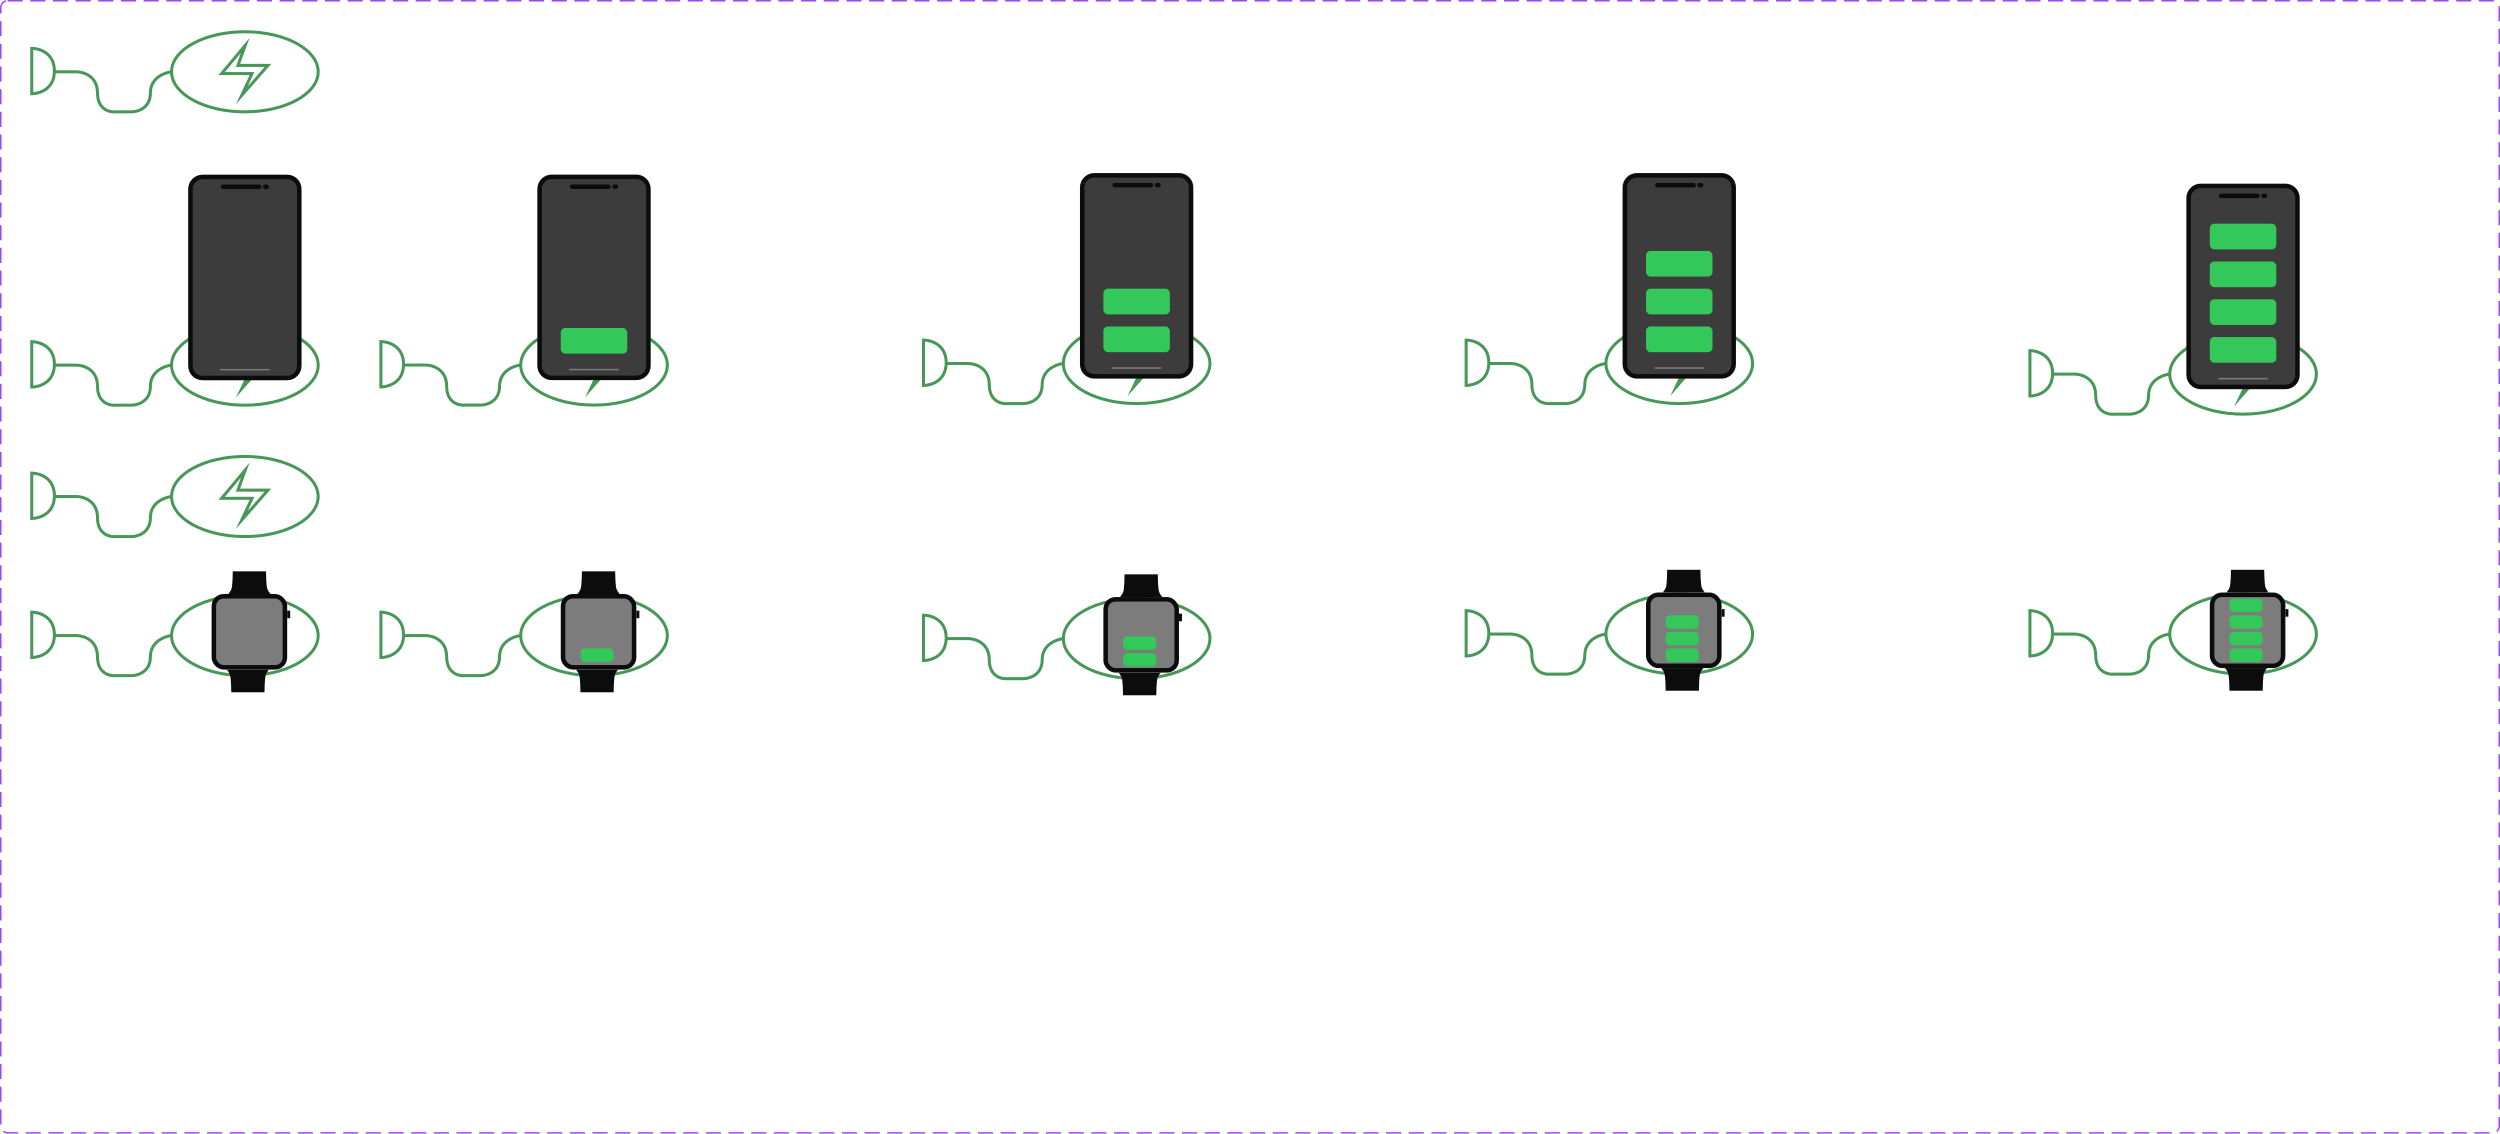 <svg width="1654" height="750" viewBox="0 0 1654 750" fill="none" xmlns="http://www.w3.org/2000/svg">
<rect x="0.5" y="0.5" width="1653" height="749" rx="4.5" stroke="#9747FF" stroke-dasharray="10 5"/>
<path d="M162 20C175.527 20 187.824 22.994 196.774 27.884C205.687 32.754 211.5 39.646 211.5 47.5C211.5 55.354 205.687 62.246 196.774 67.116C187.824 72.007 175.527 75 162 75C148.473 75 136.176 72.007 127.226 67.116C118.751 62.486 113.08 56.028 112.542 48.652C110.424 49.043 107.679 49.99 105.35 51.737C102.642 53.768 100.5 56.865 100.5 61.5C100.5 66.826 98.258 70.251 95.397 72.311C92.586 74.335 89.243 75 87 75H77.05C74.791 75.256 71.446 74.9 68.622 72.962C65.709 70.962 63.5 67.382 63.5 61.5C63.5 56.226 61.325 53.026 58.666 51.111C55.956 49.16 52.673 48.5 50.5 48.5H36.946C36.56 53.975 34.066 57.574 30.959 59.812C27.628 62.21 23.66 63 21 63H20V31H21C23.66 31 27.628 31.79 30.959 34.188C34.252 36.559 36.857 40.46 36.993 46.5H50.5C52.993 46.5 56.711 47.24 59.834 49.488C63.008 51.774 65.5 55.574 65.5 61.5C65.5 66.819 67.459 69.738 69.754 71.314C72.109 72.93 74.974 73.236 76.881 73.007L76.94 73H87C88.923 73 91.831 72.415 94.228 70.689C96.575 68.999 98.5 66.174 98.5 61.5C98.5 56.136 101.025 52.482 104.15 50.138C106.896 48.078 110.109 47.021 112.525 46.625C112.939 39.134 118.645 32.572 127.226 27.884C136.176 22.994 148.473 20 162 20ZM162 22C148.742 22 136.788 24.939 128.185 29.64C119.544 34.361 114.5 40.719 114.5 47.5C114.5 54.281 119.544 60.639 128.185 65.36C136.788 70.061 148.742 73 162 73C175.258 73 187.212 70.061 195.815 65.36C204.456 60.639 209.5 54.281 209.5 47.5C209.5 40.719 204.456 34.361 195.815 29.64C187.212 24.939 175.258 22 162 22ZM158.85 42.272H179.5L156.05 69L165.15 49.673H144.5L165.15 25L158.85 42.272ZM22 60.959C24.275 60.784 27.263 60.008 29.791 58.188C32.658 56.124 35 52.674 35 47C35 41.326 32.658 37.876 29.791 35.812C27.263 33.992 24.275 33.215 22 33.04V60.959ZM148.782 47.673H168.303L166.959 50.524L163.901 57.017L175.084 44.272H155.991L156.971 41.586L159.361 35.031L148.782 47.673Z" fill="#469758"/>
<path d="M162 301C175.527 301 187.824 303.993 196.774 308.884C205.687 313.754 211.5 320.646 211.5 328.5C211.5 336.354 205.687 343.246 196.774 348.116C187.824 353.007 175.527 356 162 356C148.473 356 136.176 353.007 127.226 348.116C118.751 343.486 113.08 337.028 112.542 329.652C110.424 330.043 107.679 330.99 105.35 332.737C102.642 334.768 100.5 337.865 100.5 342.5C100.5 347.826 98.258 351.251 95.397 353.312C92.586 355.335 89.243 356 87 356H77.05C74.791 356.256 71.446 355.9 68.622 353.962C65.709 351.962 63.5 348.382 63.5 342.5C63.5 337.226 61.325 334.026 58.666 332.111C55.956 330.16 52.673 329.5 50.5 329.5H36.946C36.56 334.975 34.066 338.574 30.959 340.812C27.628 343.21 23.66 344 21 344H20V312H21C23.66 312 27.628 312.79 30.959 315.188C34.252 317.559 36.857 321.46 36.993 327.5H50.5C52.993 327.5 56.711 328.24 59.834 330.488C63.008 332.774 65.5 336.574 65.5 342.5C65.5 347.819 67.459 350.738 69.754 352.313C72.109 353.93 74.974 354.236 76.881 354.007L76.94 354H87C88.923 354 91.831 353.415 94.228 351.688C96.575 349.999 98.5 347.174 98.5 342.5C98.5 337.136 101.025 333.482 104.15 331.138C106.896 329.079 110.109 328.021 112.525 327.625C112.939 320.134 118.645 313.572 127.226 308.884C136.176 303.993 148.473 301 162 301ZM162 303C148.742 303 136.788 305.939 128.185 310.64C119.544 315.361 114.5 321.719 114.5 328.5C114.5 335.281 119.544 341.639 128.185 346.36C136.788 351.061 148.742 354 162 354C175.258 354 187.212 351.061 195.815 346.36C204.456 341.639 209.5 335.281 209.5 328.5C209.5 321.719 204.456 315.361 195.815 310.64C187.212 305.939 175.258 303 162 303ZM158.85 323.271H179.5L156.05 350L165.15 330.673H144.5L165.15 306L158.85 323.271ZM22 341.959C24.275 341.784 27.263 341.008 29.791 339.188C32.658 337.124 35 333.674 35 328C35 322.326 32.658 318.876 29.791 316.812C27.263 314.992 24.275 314.215 22 314.04V341.959ZM148.782 328.673H168.303L166.959 331.524L163.901 338.017L175.084 325.271H155.991L156.971 322.586L159.361 316.031L148.782 328.673Z" fill="#469758"/>
<path d="M162 393C175.527 393 187.824 395.993 196.774 400.884C205.687 405.754 211.5 412.646 211.5 420.5C211.5 428.354 205.687 435.246 196.774 440.116C187.824 445.007 175.527 448 162 448C148.473 448 136.176 445.007 127.226 440.116C118.751 435.486 113.08 429.028 112.542 421.652C110.424 422.043 107.679 422.99 105.35 424.737C102.642 426.768 100.5 429.865 100.5 434.5C100.5 439.826 98.258 443.251 95.397 445.312C92.586 447.335 89.243 448 87 448H77.05C74.791 448.256 71.446 447.9 68.622 445.962C65.709 443.962 63.5 440.382 63.5 434.5C63.5 429.226 61.325 426.026 58.666 424.111C55.956 422.16 52.673 421.5 50.5 421.5H36.946C36.56 426.975 34.066 430.574 30.959 432.812C27.628 435.21 23.66 436 21 436H20V404H21C23.66 404 27.628 404.79 30.959 407.188C34.252 409.559 36.857 413.46 36.993 419.5H50.5C52.993 419.5 56.711 420.24 59.834 422.488C63.008 424.774 65.5 428.574 65.5 434.5C65.5 439.819 67.459 442.738 69.754 444.313C72.109 445.93 74.974 446.236 76.881 446.007L76.94 446H87C88.923 446 91.831 445.415 94.228 443.688C96.575 441.999 98.5 439.174 98.5 434.5C98.5 429.136 101.025 425.482 104.15 423.138C106.896 421.079 110.109 420.021 112.525 419.625C112.939 412.134 118.645 405.572 127.226 400.884C136.176 395.993 148.473 393 162 393ZM162 395C148.742 395 136.788 397.939 128.185 402.64C119.544 407.361 114.5 413.719 114.5 420.5C114.5 427.281 119.544 433.639 128.185 438.36C136.788 443.061 148.742 446 162 446C175.258 446 187.212 443.061 195.815 438.36C204.456 433.639 209.5 427.281 209.5 420.5C209.5 413.719 204.456 407.361 195.815 402.64C187.212 397.939 175.258 395 162 395ZM158.85 415.271H179.5L156.05 442L165.15 422.673H144.5L165.15 398L158.85 415.271ZM22 433.959C24.275 433.784 27.263 433.008 29.791 431.188C32.658 429.124 35 425.674 35 420C35 414.326 32.658 410.876 29.791 408.812C27.263 406.992 24.275 406.215 22 406.04V433.959ZM148.782 420.673H168.303L166.959 423.524L163.901 430.017L175.084 417.271H155.991L156.971 414.586L159.361 408.031L148.782 420.673Z" fill="#469758"/>
<rect x="141.5" y="394.5" width="47" height="47" rx="6.5" fill="#7C7C7C" stroke="#0C0C0C" stroke-width="3"/>
<rect x="190" y="404" width="2" height="5" fill="#0C0C0C"/>
<path d="M154 378H176C176 378 176 388 177 390C178 392 179 393 179 393H151C151 393 152 392 153 390C154 388 154 378 154 378Z" fill="#0C0C0C"/>
<path d="M153 458H175C175 458 175 448 176 446C177 444 178 443 178 443H150C150 443 151 444 152 446C153 448 153 458 153 458Z" fill="#0C0C0C"/>
<path d="M393 393C406.527 393 418.824 395.993 427.774 400.884C436.687 405.754 442.5 412.646 442.5 420.5C442.5 428.354 436.687 435.246 427.774 440.116C418.824 445.007 406.527 448 393 448C379.473 448 367.176 445.007 358.226 440.116C349.751 435.486 344.08 429.028 343.542 421.652C341.424 422.043 338.679 422.99 336.35 424.737C333.642 426.768 331.5 429.865 331.5 434.5C331.5 439.826 329.258 443.251 326.396 445.312C323.586 447.335 320.243 448 318 448H308.05C305.791 448.256 302.446 447.9 299.622 445.962C296.709 443.962 294.5 440.382 294.5 434.5C294.5 429.226 292.325 426.026 289.666 424.111C286.956 422.16 283.673 421.5 281.5 421.5H267.946C267.56 426.975 265.066 430.574 261.959 432.812C258.628 435.21 254.66 436 252 436H251V404H252C254.66 404 258.628 404.79 261.959 407.188C265.251 409.559 267.857 413.46 267.993 419.5H281.5C283.993 419.5 287.711 420.24 290.834 422.488C294.008 424.774 296.5 428.574 296.5 434.5C296.5 439.819 298.459 442.738 300.754 444.313C303.109 445.93 305.974 446.236 307.881 446.007L307.94 446H318C319.923 446 322.831 445.415 325.229 443.688C327.575 441.999 329.5 439.174 329.5 434.5C329.5 429.136 332.025 425.482 335.15 423.138C337.896 421.079 341.109 420.021 343.525 419.625C343.939 412.134 349.645 405.572 358.226 400.884C367.176 395.993 379.473 393 393 393ZM393 395C379.742 395 367.788 397.939 359.185 402.64C350.544 407.361 345.5 413.719 345.5 420.5C345.5 427.281 350.544 433.639 359.185 438.36C367.788 443.061 379.742 446 393 446C406.258 446 418.212 443.061 426.815 438.36C435.456 433.639 440.5 427.281 440.5 420.5C440.5 413.719 435.456 407.361 426.815 402.64C418.212 397.939 406.258 395 393 395ZM389.85 415.271H410.5L387.05 442L396.15 422.673H375.5L396.15 398L389.85 415.271ZM253 433.959C255.275 433.784 258.263 433.008 260.791 431.188C263.658 429.124 266 425.674 266 420C266 414.326 263.658 410.876 260.791 408.812C258.263 406.992 255.275 406.215 253 406.04V433.959ZM379.782 420.673H399.303L397.959 423.524L394.901 430.017L406.084 417.271H386.991L387.971 414.586L390.361 408.031L379.782 420.673Z" fill="#469758"/>
<rect x="372.5" y="394.5" width="47" height="47" rx="6.5" fill="#7C7C7C" stroke="#0C0C0C" stroke-width="3"/>
<rect x="421" y="404" width="2" height="5" fill="#0C0C0C"/>
<path d="M385 378H407C407 378 407 388 408 390C409 392 410 393 410 393H382C382 393 383 392 384 390C385 388 385 378 385 378Z" fill="#0C0C0C"/>
<path d="M384 458H406C406 458 406 448 407 446C408 444 409 443 409 443H381C381 443 382 444 383 446C384 448 384 458 384 458Z" fill="#0C0C0C"/>
<rect x="384" y="429" width="22" height="9" rx="3" fill="#34C759"/>
<path d="M752 395C765.527 395 777.824 397.993 786.774 402.884C795.687 407.754 801.5 414.646 801.5 422.5C801.5 430.354 795.687 437.246 786.774 442.116C777.824 447.007 765.527 450 752 450C738.473 450 726.176 447.007 717.226 442.116C708.751 437.486 703.08 431.028 702.542 423.652C700.424 424.043 697.679 424.99 695.35 426.737C692.642 428.768 690.5 431.865 690.5 436.5C690.5 441.826 688.258 445.251 685.396 447.312C682.586 449.335 679.243 450 677 450H667.05C664.791 450.256 661.446 449.9 658.622 447.962C655.709 445.962 653.5 442.382 653.5 436.5C653.5 431.226 651.325 428.026 648.666 426.111C645.956 424.16 642.673 423.5 640.5 423.5H626.946C626.56 428.975 624.066 432.574 620.959 434.812C617.628 437.21 613.66 438 611 438H610V406H611C613.66 406 617.628 406.79 620.959 409.188C624.251 411.559 626.857 415.46 626.993 421.5H640.5C642.993 421.5 646.711 422.24 649.834 424.488C653.008 426.774 655.5 430.574 655.5 436.5C655.5 441.819 657.459 444.738 659.754 446.313C662.109 447.93 664.974 448.236 666.881 448.007L666.94 448H677C678.923 448 681.831 447.415 684.229 445.688C686.575 443.999 688.5 441.174 688.5 436.5C688.5 431.136 691.025 427.482 694.15 425.138C696.896 423.079 700.109 422.021 702.525 421.625C702.939 414.134 708.645 407.572 717.226 402.884C726.176 397.993 738.473 395 752 395ZM752 397C738.742 397 726.788 399.939 718.185 404.64C709.544 409.361 704.5 415.719 704.5 422.5C704.5 429.281 709.544 435.639 718.185 440.36C726.788 445.061 738.742 448 752 448C765.258 448 777.212 445.061 785.815 440.36C794.456 435.639 799.5 429.281 799.5 422.5C799.5 415.719 794.456 409.361 785.815 404.64C777.212 399.939 765.258 397 752 397ZM748.85 417.271H769.5L746.05 444L755.15 424.673H734.5L755.15 400L748.85 417.271ZM612 435.959C614.275 435.784 617.263 435.008 619.791 433.188C622.658 431.124 625 427.674 625 422C625 416.326 622.658 412.876 619.791 410.812C617.263 408.992 614.275 408.215 612 408.04V435.959ZM738.782 422.673H758.303L756.959 425.524L753.901 432.017L765.084 419.271H745.991L746.971 416.586L749.361 410.031L738.782 422.673Z" fill="#469758"/>
<rect x="731.5" y="396.5" width="47" height="47" rx="6.5" fill="#7C7C7C" stroke="#0C0C0C" stroke-width="3"/>
<rect x="780" y="406" width="2" height="5" fill="#0C0C0C"/>
<path d="M744 380H766C766 380 766 390 767 392C768 394 769 395 769 395H741C741 395 742 394 743 392C744 390 744 380 744 380Z" fill="#0C0C0C"/>
<path d="M743 460H765C765 460 765 450 766 448C767 446 768 445 768 445H740C740 445 741 446 742 448C743 450 743 460 743 460Z" fill="#0C0C0C"/>
<rect x="743" y="432" width="22" height="9" rx="3" fill="#34C759"/>
<rect x="743" y="421" width="22" height="9" rx="3" fill="#34C759"/>
<path d="M1111 392C1124.53 392 1136.82 394.993 1145.77 399.884C1154.69 404.754 1160.5 411.646 1160.5 419.5C1160.5 427.354 1154.69 434.246 1145.77 439.116C1136.82 444.007 1124.53 447 1111 447C1097.47 447 1085.18 444.007 1076.23 439.116C1067.75 434.486 1062.08 428.028 1061.54 420.652C1059.42 421.043 1056.68 421.99 1054.35 423.737C1051.64 425.768 1049.5 428.865 1049.5 433.5C1049.5 438.826 1047.26 442.251 1044.4 444.312C1041.59 446.335 1038.24 447 1036 447H1026.05C1023.79 447.256 1020.45 446.9 1017.62 444.962C1014.71 442.962 1012.5 439.382 1012.5 433.5C1012.5 428.226 1010.33 425.026 1007.67 423.111C1004.96 421.16 1001.67 420.5 999.5 420.5H985.946C985.56 425.975 983.066 429.574 979.959 431.812C976.628 434.21 972.66 435 970 435H969V403H970C972.66 403 976.628 403.79 979.959 406.188C983.251 408.559 985.857 412.46 985.993 418.5H999.5C1001.99 418.5 1005.71 419.24 1008.83 421.488C1012.01 423.774 1014.5 427.574 1014.5 433.5C1014.5 438.819 1016.46 441.738 1018.75 443.313C1021.11 444.93 1023.97 445.236 1025.88 445.007L1025.94 445H1036C1037.92 445 1040.83 444.415 1043.23 442.688C1045.58 440.999 1047.5 438.174 1047.5 433.5C1047.5 428.136 1050.02 424.482 1053.15 422.138C1055.9 420.079 1059.11 419.021 1061.53 418.625C1061.94 411.134 1067.65 404.572 1076.23 399.884C1085.18 394.993 1097.47 392 1111 392ZM1111 394C1097.74 394 1085.79 396.939 1077.18 401.64C1068.54 406.361 1063.5 412.719 1063.5 419.5C1063.5 426.281 1068.54 432.639 1077.18 437.36C1085.79 442.061 1097.74 445 1111 445C1124.26 445 1136.21 442.061 1144.82 437.36C1153.46 432.639 1158.5 426.281 1158.5 419.5C1158.5 412.719 1153.46 406.361 1144.82 401.64C1136.21 396.939 1124.26 394 1111 394ZM1107.85 414.271H1128.5L1105.05 441L1114.15 421.673H1093.5L1114.15 397L1107.85 414.271ZM971 432.959C973.275 432.784 976.263 432.008 978.791 430.188C981.658 428.124 984 424.674 984 419C984 413.326 981.658 409.876 978.791 407.812C976.263 405.992 973.275 405.215 971 405.04V432.959ZM1097.78 419.673H1117.3L1115.96 422.524L1112.9 429.017L1124.08 416.271H1104.99L1105.97 413.586L1108.36 407.031L1097.78 419.673Z" fill="#469758"/>
<rect x="1090.5" y="393.5" width="47" height="47" rx="6.5" fill="#7C7C7C" stroke="#0C0C0C" stroke-width="3"/>
<rect x="1139" y="403" width="2" height="5" fill="#0C0C0C"/>
<path d="M1103 377H1125C1125 377 1125 387 1126 389C1127 391 1128 392 1128 392H1100C1100 392 1101 391 1102 389C1103 387 1103 377 1103 377Z" fill="#0C0C0C"/>
<path d="M1102 457H1124C1124 457 1124 447 1125 445C1126 443 1127 442 1127 442H1099C1099 442 1100 443 1101 445C1102 447 1102 457 1102 457Z" fill="#0C0C0C"/>
<rect x="1102" y="429" width="22" height="9" rx="3" fill="#34C759"/>
<path d="M1102 421C1102 419.343 1103.34 418 1105 418H1121C1122.66 418 1124 419.343 1124 421V424C1124 425.657 1122.66 427 1121 427H1105C1103.34 427 1102 425.657 1102 424V421Z" fill="#34C759"/>
<rect x="1102" y="407" width="22" height="9" rx="3" fill="#34C759"/>
<path d="M1484 392C1497.53 392 1509.82 394.993 1518.77 399.884C1527.69 404.754 1533.5 411.646 1533.5 419.5C1533.5 427.354 1527.69 434.246 1518.77 439.116C1509.82 444.007 1497.53 447 1484 447C1470.47 447 1458.18 444.007 1449.23 439.116C1440.75 434.486 1435.08 428.028 1434.54 420.652C1432.42 421.043 1429.68 421.99 1427.35 423.737C1424.64 425.768 1422.5 428.865 1422.5 433.5C1422.5 438.826 1420.26 442.251 1417.4 444.312C1414.59 446.335 1411.24 447 1409 447H1399.05C1396.79 447.256 1393.45 446.9 1390.62 444.962C1387.71 442.962 1385.5 439.382 1385.5 433.5C1385.5 428.226 1383.33 425.026 1380.67 423.111C1377.96 421.16 1374.67 420.5 1372.5 420.5H1358.95C1358.56 425.975 1356.07 429.574 1352.96 431.812C1349.63 434.21 1345.66 435 1343 435H1342V403H1343C1345.66 403 1349.63 403.79 1352.96 406.188C1356.25 408.559 1358.86 412.46 1358.99 418.5H1372.5C1374.99 418.5 1378.71 419.24 1381.83 421.488C1385.01 423.774 1387.5 427.574 1387.5 433.5C1387.5 438.819 1389.46 441.738 1391.75 443.313C1394.11 444.93 1396.97 445.236 1398.88 445.007L1398.94 445H1409C1410.92 445 1413.83 444.415 1416.23 442.688C1418.58 440.999 1420.5 438.174 1420.5 433.5C1420.5 428.136 1423.02 424.482 1426.15 422.138C1428.9 420.079 1432.11 419.021 1434.53 418.625C1434.94 411.134 1440.65 404.572 1449.23 399.884C1458.18 394.993 1470.47 392 1484 392ZM1484 394C1470.74 394 1458.79 396.939 1450.18 401.64C1441.54 406.361 1436.5 412.719 1436.5 419.5C1436.5 426.281 1441.54 432.639 1450.18 437.36C1458.79 442.061 1470.74 445 1484 445C1497.26 445 1509.21 442.061 1517.82 437.36C1526.46 432.639 1531.5 426.281 1531.5 419.5C1531.5 412.719 1526.46 406.361 1517.82 401.64C1509.21 396.939 1497.26 394 1484 394ZM1480.85 414.271H1501.5L1478.05 441L1487.15 421.673H1466.5L1487.15 397L1480.85 414.271ZM1344 432.959C1346.28 432.784 1349.26 432.008 1351.79 430.188C1354.66 428.124 1357 424.674 1357 419C1357 413.326 1354.66 409.876 1351.79 407.812C1349.26 405.992 1346.28 405.215 1344 405.04V432.959ZM1470.78 419.673H1490.3L1488.96 422.524L1485.9 429.017L1497.08 416.271H1477.99L1478.97 413.586L1481.36 407.031L1470.78 419.673Z" fill="#469758"/>
<rect x="1463.5" y="393.5" width="47" height="47" rx="6.5" fill="#7C7C7C" stroke="#0C0C0C" stroke-width="3"/>
<rect x="1512" y="403" width="2" height="5" fill="#0C0C0C"/>
<path d="M1476 377H1498C1498 377 1498 387 1499 389C1500 391 1501 392 1501 392H1473C1473 392 1474 391 1475 389C1476 387 1476 377 1476 377Z" fill="#0C0C0C"/>
<path d="M1475 457H1497C1497 457 1497 447 1498 445C1499 443 1500 442 1500 442H1472C1472 442 1473 443 1474 445C1475 447 1475 457 1475 457Z" fill="#0C0C0C"/>
<rect x="1475" y="429" width="22" height="9" rx="3" fill="#34C759"/>
<path d="M1475 421C1475 419.343 1476.34 418 1478 418H1494C1495.66 418 1497 419.343 1497 421V424C1497 425.657 1495.66 427 1494 427H1478C1476.34 427 1475 425.657 1475 424V421Z" fill="#34C759"/>
<rect x="1475" y="407" width="22" height="9" rx="3" fill="#34C759"/>
<rect x="1475" y="396" width="22" height="9" rx="3" fill="#34C759"/>
<g filter="url(#filter0_d_9_58)">
<path d="M162 210.073C175.527 210.073 187.824 213.067 196.774 217.957C205.687 222.827 211.5 229.719 211.5 237.573C211.5 245.427 205.687 252.319 196.774 257.189C187.824 262.08 175.527 265.073 162 265.073C148.473 265.073 136.176 262.08 127.226 257.189C118.751 252.559 113.08 246.101 112.542 238.725C110.424 239.116 107.679 240.063 105.35 241.81C102.642 243.841 100.5 246.938 100.5 251.573C100.5 256.899 98.258 260.324 95.397 262.385C92.586 264.408 89.243 265.073 87 265.073H77.05C74.791 265.329 71.446 264.973 68.622 263.035C65.709 261.035 63.5 257.455 63.5 251.573C63.5 246.299 61.325 243.099 58.666 241.184C55.956 239.233 52.673 238.573 50.5 238.573H36.946C36.56 244.048 34.066 247.647 30.959 249.885C27.628 252.283 23.66 253.073 21 253.073H20V221.073H21C23.66 221.073 27.628 221.863 30.959 224.262C34.252 226.632 36.857 230.533 36.993 236.573H50.5C52.993 236.573 56.711 237.313 59.834 239.561C63.008 241.847 65.5 245.647 65.5 251.573C65.5 256.892 67.459 259.811 69.754 261.387C72.109 263.003 74.974 263.309 76.881 263.08L76.94 263.073H87C88.923 263.073 91.831 262.488 94.228 260.762C96.575 259.072 98.5 256.247 98.5 251.573C98.5 246.209 101.025 242.555 104.15 240.211C106.896 238.152 110.109 237.094 112.525 236.698C112.939 229.207 118.645 222.645 127.226 217.957C136.176 213.067 148.473 210.073 162 210.073ZM162 212.073C148.742 212.073 136.788 215.012 128.185 219.713C119.544 224.434 114.5 230.792 114.5 237.573C114.5 244.354 119.544 250.712 128.185 255.433C136.788 260.134 148.742 263.073 162 263.073C175.258 263.073 187.212 260.134 195.815 255.433C204.456 250.712 209.5 244.354 209.5 237.573C209.5 230.792 204.456 224.434 195.815 219.713C187.212 215.012 175.258 212.073 162 212.073ZM158.85 232.345H179.5L156.05 259.073L165.15 239.746H144.5L165.15 215.073L158.85 232.345ZM22 251.032C24.275 250.857 27.263 250.081 29.791 248.262C32.658 246.197 35 242.747 35 237.073C35 231.399 32.658 227.949 29.791 225.885C27.263 224.065 24.275 223.288 22 223.113V251.032ZM148.782 237.746H168.303L166.959 240.598L163.901 247.09L175.084 234.345H155.991L156.971 231.659L159.361 225.104L148.782 237.746Z" fill="#469758"/>
</g>
<path d="M126 125.073C126 120.655 129.582 117.073 134 117.073H190C194.418 117.073 198 120.655 198 125.073V242.073C198 246.491 194.418 250.073 190 250.073H134C129.582 250.073 126 246.491 126 242.073V125.073Z" fill="#3C3C3C" stroke="#0C0C0C" stroke-width="3"/>
<path d="M171.653 122.106C172.41 122.183 173 122.822 173 123.598C173 124.375 172.41 125.014 171.653 125.091L171.5 125.098H147.5C146.672 125.098 146 124.427 146 123.598C146 122.77 146.672 122.098 147.5 122.098H171.5L171.653 122.106ZM176.615 122.077C177.373 122.135 177.979 122.759 177.999 123.535C178.019 124.311 177.445 124.964 176.691 125.06L176.538 125.072L175.538 125.098C174.71 125.12 174.021 124.465 174 123.637C173.979 122.808 174.634 122.12 175.462 122.098L176.462 122.073L176.615 122.077Z" fill="#0C0C0C"/>
<path d="M146 244.573H178" stroke="#7C7C7C" stroke-linecap="round"/>
<g filter="url(#filter1_d_9_58)">
<path d="M393 210C406.527 210 418.824 212.993 427.774 217.884C436.687 222.754 442.5 229.646 442.5 237.5C442.5 245.354 436.687 252.246 427.774 257.116C418.824 262.007 406.527 265 393 265C379.473 265 367.176 262.007 358.226 257.116C349.751 252.486 344.08 246.028 343.542 238.652C341.424 239.043 338.679 239.99 336.35 241.737C333.642 243.768 331.5 246.865 331.5 251.5C331.5 256.826 329.258 260.251 326.396 262.312C323.586 264.335 320.243 265 318 265H308.05C305.791 265.256 302.446 264.9 299.622 262.962C296.709 260.962 294.5 257.382 294.5 251.5C294.5 246.226 292.325 243.026 289.666 241.111C286.956 239.16 283.673 238.5 281.5 238.5H267.946C267.56 243.975 265.066 247.574 261.959 249.812C258.628 252.21 254.66 253 252 253H251V221H252C254.66 221 258.628 221.79 261.959 224.188C265.251 226.559 267.857 230.46 267.993 236.5H281.5C283.993 236.5 287.711 237.24 290.834 239.488C294.008 241.774 296.5 245.574 296.5 251.5C296.5 256.819 298.459 259.738 300.754 261.313C303.109 262.93 305.974 263.236 307.881 263.007L307.94 263H318C319.923 263 322.831 262.415 325.229 260.688C327.575 258.999 329.5 256.174 329.5 251.5C329.5 246.136 332.025 242.482 335.15 240.138C337.896 238.079 341.109 237.021 343.525 236.625C343.939 229.134 349.645 222.572 358.226 217.884C367.176 212.993 379.473 210 393 210ZM393 212C379.742 212 367.788 214.939 359.185 219.64C350.544 224.361 345.5 230.719 345.5 237.5C345.5 244.281 350.544 250.639 359.185 255.36C367.788 260.061 379.742 263 393 263C406.258 263 418.212 260.061 426.815 255.36C435.456 250.639 440.5 244.281 440.5 237.5C440.5 230.719 435.456 224.361 426.815 219.64C418.212 214.939 406.258 212 393 212ZM389.85 232.271H410.5L387.05 259L396.15 239.673H375.5L396.15 215L389.85 232.271ZM253 250.959C255.275 250.784 258.263 250.008 260.791 248.188C263.658 246.124 266 242.674 266 237C266 231.326 263.658 227.876 260.791 225.812C258.263 223.992 255.275 223.215 253 223.04V250.959ZM379.782 237.673H399.303L397.959 240.524L394.901 247.017L406.084 234.271H386.991L387.971 231.586L390.361 225.031L379.782 237.673Z" fill="#469758"/>
</g>
<path d="M357 125C357 120.582 360.582 117 365 117H421C425.418 117 429 120.582 429 125V242C429 246.418 425.418 250 421 250H365C360.582 250 357 246.418 357 242V125Z" fill="#3C3C3C" stroke="#0C0C0C" stroke-width="3"/>
<path d="M402.653 122.033C403.41 122.11 404 122.749 404 123.525C404 124.302 403.41 124.941 402.653 125.018L402.5 125.025H378.5C377.672 125.025 377 124.354 377 123.525C377 122.697 377.672 122.025 378.5 122.025H402.5L402.653 122.033ZM407.615 122.004C408.373 122.062 408.979 122.686 408.999 123.462C409.019 124.238 408.445 124.891 407.691 124.987L407.538 124.999L406.538 125.025C405.71 125.046 405.021 124.392 405 123.563C404.979 122.735 405.634 122.046 406.462 122.025L407.462 122L407.615 122.004Z" fill="#0C0C0C"/>
<path d="M377 244.5H409" stroke="#7C7C7C" stroke-linecap="round"/>
<rect x="371" y="217" width="44" height="17" rx="3" fill="#34C759"/>
<g filter="url(#filter2_d_9_58)">
<path d="M752 209C765.527 209 777.824 211.993 786.774 216.884C795.687 221.754 801.5 228.646 801.5 236.5C801.5 244.354 795.687 251.246 786.774 256.116C777.824 261.007 765.527 264 752 264C738.473 264 726.176 261.007 717.226 256.116C708.751 251.486 703.08 245.028 702.542 237.652C700.424 238.043 697.679 238.99 695.35 240.737C692.642 242.768 690.5 245.865 690.5 250.5C690.5 255.826 688.258 259.251 685.396 261.312C682.586 263.335 679.243 264 677 264H667.05C664.791 264.256 661.446 263.9 658.622 261.962C655.709 259.962 653.5 256.382 653.5 250.5C653.5 245.226 651.325 242.026 648.666 240.111C645.956 238.16 642.673 237.5 640.5 237.5H626.946C626.56 242.975 624.066 246.574 620.959 248.812C617.628 251.21 613.66 252 611 252H610V220H611C613.66 220 617.628 220.79 620.959 223.188C624.251 225.559 626.857 229.46 626.993 235.5H640.5C642.993 235.5 646.711 236.24 649.834 238.488C653.008 240.774 655.5 244.574 655.5 250.5C655.5 255.819 657.459 258.738 659.754 260.313C662.109 261.93 664.974 262.236 666.881 262.007L666.94 262H677C678.923 262 681.831 261.415 684.229 259.688C686.575 257.999 688.5 255.174 688.5 250.5C688.5 245.136 691.025 241.482 694.15 239.138C696.896 237.079 700.109 236.021 702.525 235.625C702.939 228.134 708.645 221.572 717.226 216.884C726.176 211.993 738.473 209 752 209ZM752 211C738.742 211 726.788 213.939 718.185 218.64C709.544 223.361 704.5 229.719 704.5 236.5C704.5 243.281 709.544 249.639 718.185 254.36C726.788 259.061 738.742 262 752 262C765.258 262 777.212 259.061 785.815 254.36C794.456 249.639 799.5 243.281 799.5 236.5C799.5 229.719 794.456 223.361 785.815 218.64C777.212 213.939 765.258 211 752 211ZM748.85 231.271H769.5L746.05 258L755.15 238.673H734.5L755.15 214L748.85 231.271ZM612 249.959C614.275 249.784 617.263 249.008 619.791 247.188C622.658 245.124 625 241.674 625 236C625 230.326 622.658 226.876 619.791 224.812C617.263 222.992 614.275 222.215 612 222.04V249.959ZM738.782 236.673H758.303L756.959 239.524L753.901 246.017L765.084 233.271H745.991L746.971 230.586L749.361 224.031L738.782 236.673Z" fill="#469758"/>
</g>
<path d="M716 124C716 119.582 719.582 116 724 116H780C784.418 116 788 119.582 788 124V241C788 245.418 784.418 249 780 249H724C719.582 249 716 245.418 716 241V124Z" fill="#3C3C3C" stroke="#0C0C0C" stroke-width="3"/>
<path d="M761.653 121.033C762.41 121.11 763 121.749 763 122.525C763 123.302 762.41 123.941 761.653 124.018L761.5 124.025H737.5C736.672 124.025 736 123.354 736 122.525C736 121.697 736.672 121.025 737.5 121.025H761.5L761.653 121.033ZM766.615 121.004C767.373 121.062 767.979 121.686 767.999 122.462C768.019 123.238 767.445 123.891 766.691 123.987L766.538 123.999L765.538 124.025C764.71 124.046 764.021 123.392 764 122.563C763.979 121.735 764.634 121.046 765.462 121.025L766.462 121L766.615 121.004Z" fill="#0C0C0C"/>
<path d="M736 243.5H768" stroke="#7C7C7C" stroke-linecap="round"/>
<rect x="730" y="216" width="44" height="17" rx="3" fill="#34C759"/>
<rect x="730" y="191" width="44" height="17" rx="3" fill="#34C759"/>
<g filter="url(#filter3_d_9_58)">
<path d="M1111 209C1124.53 209 1136.82 211.993 1145.77 216.884C1154.69 221.754 1160.5 228.646 1160.5 236.5C1160.5 244.354 1154.69 251.246 1145.77 256.116C1136.82 261.007 1124.53 264 1111 264C1097.47 264 1085.18 261.007 1076.23 256.116C1067.75 251.486 1062.08 245.028 1061.54 237.652C1059.42 238.043 1056.68 238.99 1054.35 240.737C1051.64 242.768 1049.5 245.865 1049.5 250.5C1049.5 255.826 1047.26 259.251 1044.4 261.312C1041.59 263.335 1038.24 264 1036 264H1026.05C1023.79 264.256 1020.45 263.9 1017.62 261.962C1014.71 259.962 1012.5 256.382 1012.5 250.5C1012.5 245.226 1010.33 242.026 1007.67 240.111C1004.96 238.16 1001.67 237.5 999.5 237.5H985.946C985.56 242.975 983.066 246.574 979.959 248.812C976.628 251.21 972.66 252 970 252H969V220H970C972.66 220 976.628 220.79 979.959 223.188C983.251 225.559 985.857 229.46 985.993 235.5H999.5C1001.99 235.5 1005.71 236.24 1008.83 238.488C1012.01 240.774 1014.5 244.574 1014.5 250.5C1014.5 255.819 1016.46 258.738 1018.75 260.313C1021.11 261.93 1023.97 262.236 1025.88 262.007L1025.94 262H1036C1037.92 262 1040.83 261.415 1043.23 259.688C1045.58 257.999 1047.5 255.174 1047.5 250.5C1047.5 245.136 1050.02 241.482 1053.15 239.138C1055.9 237.079 1059.11 236.021 1061.53 235.625C1061.94 228.134 1067.65 221.572 1076.23 216.884C1085.18 211.993 1097.47 209 1111 209ZM1111 211C1097.74 211 1085.79 213.939 1077.18 218.64C1068.54 223.361 1063.5 229.719 1063.5 236.5C1063.5 243.281 1068.54 249.639 1077.18 254.36C1085.79 259.061 1097.74 262 1111 262C1124.26 262 1136.21 259.061 1144.82 254.36C1153.46 249.639 1158.5 243.281 1158.5 236.5C1158.5 229.719 1153.46 223.361 1144.82 218.64C1136.21 213.939 1124.26 211 1111 211ZM1107.85 231.271H1128.5L1105.05 258L1114.15 238.673H1093.5L1114.15 214L1107.85 231.271ZM971 249.959C973.275 249.784 976.263 249.008 978.791 247.188C981.658 245.124 984 241.674 984 236C984 230.326 981.658 226.876 978.791 224.812C976.263 222.992 973.275 222.215 971 222.04V249.959ZM1097.78 236.673H1117.3L1115.96 239.524L1112.9 246.017L1124.08 233.271H1104.99L1105.97 230.586L1108.36 224.031L1097.78 236.673Z" fill="#469758"/>
</g>
<path d="M1075 124C1075 119.582 1078.58 116 1083 116H1139C1143.42 116 1147 119.582 1147 124V241C1147 245.418 1143.42 249 1139 249H1083C1078.58 249 1075 245.418 1075 241V124Z" fill="#3C3C3C" stroke="#0C0C0C" stroke-width="3"/>
<path d="M1120.65 121.033C1121.41 121.11 1122 121.749 1122 122.525C1122 123.302 1121.41 123.941 1120.65 124.018L1120.5 124.025H1096.5C1095.67 124.025 1095 123.354 1095 122.525C1095 121.697 1095.67 121.025 1096.5 121.025H1120.5L1120.65 121.033ZM1125.62 121.004C1126.37 121.062 1126.98 121.686 1127 122.462C1127.02 123.238 1126.45 123.891 1125.69 123.987L1125.54 123.999L1124.54 124.025C1123.71 124.046 1123.02 123.392 1123 122.563C1122.98 121.735 1123.63 121.046 1124.46 121.025L1125.46 121L1125.62 121.004Z" fill="#0C0C0C"/>
<path d="M1095 243.5H1127" stroke="#7C7C7C" stroke-linecap="round"/>
<rect x="1089" y="216" width="44" height="17" rx="3" fill="#34C759"/>
<rect x="1089" y="191" width="44" height="17" rx="3" fill="#34C759"/>
<rect x="1089" y="166" width="44" height="17" rx="3" fill="#34C759"/>
<g filter="url(#filter4_d_9_58)">
<path d="M1484 216C1497.53 216 1509.82 218.993 1518.77 223.884C1527.69 228.754 1533.5 235.646 1533.5 243.5C1533.5 251.354 1527.69 258.246 1518.77 263.116C1509.82 268.007 1497.53 271 1484 271C1470.47 271 1458.18 268.007 1449.23 263.116C1440.75 258.486 1435.08 252.028 1434.54 244.652C1432.42 245.043 1429.68 245.99 1427.35 247.737C1424.64 249.768 1422.5 252.865 1422.5 257.5C1422.5 262.826 1420.26 266.251 1417.4 268.312C1414.59 270.335 1411.24 271 1409 271H1399.05C1396.79 271.256 1393.45 270.9 1390.62 268.962C1387.71 266.962 1385.5 263.382 1385.5 257.5C1385.5 252.226 1383.33 249.026 1380.67 247.111C1377.96 245.16 1374.67 244.5 1372.5 244.5H1358.95C1358.56 249.975 1356.07 253.574 1352.96 255.812C1349.63 258.21 1345.66 259 1343 259H1342V227H1343C1345.66 227 1349.63 227.79 1352.96 230.188C1356.25 232.559 1358.86 236.46 1358.99 242.5H1372.5C1374.99 242.5 1378.71 243.24 1381.83 245.488C1385.01 247.774 1387.5 251.574 1387.5 257.5C1387.5 262.819 1389.46 265.738 1391.75 267.313C1394.11 268.93 1396.97 269.236 1398.88 269.007L1398.94 269H1409C1410.92 269 1413.83 268.415 1416.23 266.688C1418.58 264.999 1420.5 262.174 1420.5 257.5C1420.5 252.136 1423.02 248.482 1426.15 246.138C1428.9 244.079 1432.11 243.021 1434.53 242.625C1434.94 235.134 1440.65 228.572 1449.23 223.884C1458.18 218.993 1470.47 216 1484 216ZM1484 218C1470.74 218 1458.79 220.939 1450.18 225.64C1441.54 230.361 1436.5 236.719 1436.5 243.5C1436.5 250.281 1441.54 256.639 1450.18 261.36C1458.79 266.061 1470.74 269 1484 269C1497.26 269 1509.21 266.061 1517.82 261.36C1526.46 256.639 1531.5 250.281 1531.5 243.5C1531.5 236.719 1526.46 230.361 1517.82 225.64C1509.21 220.939 1497.26 218 1484 218ZM1480.85 238.271H1501.5L1478.05 265L1487.15 245.673H1466.5L1487.15 221L1480.85 238.271ZM1344 256.959C1346.28 256.784 1349.26 256.008 1351.79 254.188C1354.66 252.124 1357 248.674 1357 243C1357 237.326 1354.66 233.876 1351.79 231.812C1349.26 229.992 1346.28 229.215 1344 229.04V256.959ZM1470.78 243.673H1490.3L1488.96 246.524L1485.9 253.017L1497.08 240.271H1477.99L1478.97 237.586L1481.36 231.031L1470.78 243.673Z" fill="#469758"/>
</g>
<path d="M1448 131C1448 126.582 1451.58 123 1456 123H1512C1516.42 123 1520 126.582 1520 131V248C1520 252.418 1516.42 256 1512 256H1456C1451.58 256 1448 252.418 1448 248V131Z" fill="#3C3C3C" stroke="#0C0C0C" stroke-width="3"/>
<path d="M1493.65 128.033C1494.41 128.11 1495 128.749 1495 129.525C1495 130.302 1494.41 130.941 1493.65 131.018L1493.5 131.025H1469.5C1468.67 131.025 1468 130.354 1468 129.525C1468 128.697 1468.67 128.025 1469.5 128.025H1493.5L1493.65 128.033ZM1498.62 128.004C1499.37 128.062 1499.98 128.686 1500 129.462C1500.02 130.238 1499.45 130.891 1498.69 130.987L1498.54 130.999L1497.54 131.025C1496.71 131.046 1496.02 130.392 1496 129.563C1495.98 128.735 1496.63 128.046 1497.46 128.025L1498.46 128L1498.62 128.004Z" fill="#0C0C0C"/>
<path d="M1468 250.5H1500" stroke="#7C7C7C" stroke-linecap="round"/>
<rect x="1462" y="223" width="44" height="17" rx="3" fill="#34C759"/>
<rect x="1462" y="198" width="44" height="17" rx="3" fill="#34C759"/>
<rect x="1462" y="148" width="44" height="17" rx="3" fill="#34C759"/>
<rect x="1462" y="173" width="44" height="17" rx="3" fill="#34C759"/>
<defs>
<filter id="filter0_d_9_58" x="16" y="210.073" width="199.5" height="63.073" filterUnits="userSpaceOnUse" color-interpolation-filters="sRGB">
<feFlood flood-opacity="0" result="BackgroundImageFix"/>
<feColorMatrix in="SourceAlpha" type="matrix" values="0 0 0 0 0 0 0 0 0 0 0 0 0 0 0 0 0 0 127 0" result="hardAlpha"/>
<feOffset dy="4"/>
<feGaussianBlur stdDeviation="2"/>
<feComposite in2="hardAlpha" operator="out"/>
<feColorMatrix type="matrix" values="0 0 0 0 0.127 0 0 0 0 0.774 0 0 0 0 0.093 0 0 0 0.25 0"/>
<feBlend mode="normal" in2="BackgroundImageFix" result="effect1_dropShadow_9_58"/>
<feBlend mode="normal" in="SourceGraphic" in2="effect1_dropShadow_9_58" result="shape"/>
</filter>
<filter id="filter1_d_9_58" x="247" y="210" width="199.5" height="63.073" filterUnits="userSpaceOnUse" color-interpolation-filters="sRGB">
<feFlood flood-opacity="0" result="BackgroundImageFix"/>
<feColorMatrix in="SourceAlpha" type="matrix" values="0 0 0 0 0 0 0 0 0 0 0 0 0 0 0 0 0 0 127 0" result="hardAlpha"/>
<feOffset dy="4"/>
<feGaussianBlur stdDeviation="2"/>
<feComposite in2="hardAlpha" operator="out"/>
<feColorMatrix type="matrix" values="0 0 0 0 0.127 0 0 0 0 0.774 0 0 0 0 0.093 0 0 0 0.25 0"/>
<feBlend mode="normal" in2="BackgroundImageFix" result="effect1_dropShadow_9_58"/>
<feBlend mode="normal" in="SourceGraphic" in2="effect1_dropShadow_9_58" result="shape"/>
</filter>
<filter id="filter2_d_9_58" x="606" y="209" width="199.5" height="63.073" filterUnits="userSpaceOnUse" color-interpolation-filters="sRGB">
<feFlood flood-opacity="0" result="BackgroundImageFix"/>
<feColorMatrix in="SourceAlpha" type="matrix" values="0 0 0 0 0 0 0 0 0 0 0 0 0 0 0 0 0 0 127 0" result="hardAlpha"/>
<feOffset dy="4"/>
<feGaussianBlur stdDeviation="2"/>
<feComposite in2="hardAlpha" operator="out"/>
<feColorMatrix type="matrix" values="0 0 0 0 0.127 0 0 0 0 0.774 0 0 0 0 0.093 0 0 0 0.25 0"/>
<feBlend mode="normal" in2="BackgroundImageFix" result="effect1_dropShadow_9_58"/>
<feBlend mode="normal" in="SourceGraphic" in2="effect1_dropShadow_9_58" result="shape"/>
</filter>
<filter id="filter3_d_9_58" x="965" y="209" width="199.5" height="63.073" filterUnits="userSpaceOnUse" color-interpolation-filters="sRGB">
<feFlood flood-opacity="0" result="BackgroundImageFix"/>
<feColorMatrix in="SourceAlpha" type="matrix" values="0 0 0 0 0 0 0 0 0 0 0 0 0 0 0 0 0 0 127 0" result="hardAlpha"/>
<feOffset dy="4"/>
<feGaussianBlur stdDeviation="2"/>
<feComposite in2="hardAlpha" operator="out"/>
<feColorMatrix type="matrix" values="0 0 0 0 0.127 0 0 0 0 0.774 0 0 0 0 0.093 0 0 0 0.25 0"/>
<feBlend mode="normal" in2="BackgroundImageFix" result="effect1_dropShadow_9_58"/>
<feBlend mode="normal" in="SourceGraphic" in2="effect1_dropShadow_9_58" result="shape"/>
</filter>
<filter id="filter4_d_9_58" x="1338" y="216" width="199.5" height="63.073" filterUnits="userSpaceOnUse" color-interpolation-filters="sRGB">
<feFlood flood-opacity="0" result="BackgroundImageFix"/>
<feColorMatrix in="SourceAlpha" type="matrix" values="0 0 0 0 0 0 0 0 0 0 0 0 0 0 0 0 0 0 127 0" result="hardAlpha"/>
<feOffset dy="4"/>
<feGaussianBlur stdDeviation="2"/>
<feComposite in2="hardAlpha" operator="out"/>
<feColorMatrix type="matrix" values="0 0 0 0 0.127 0 0 0 0 0.774 0 0 0 0 0.093 0 0 0 0.25 0"/>
<feBlend mode="normal" in2="BackgroundImageFix" result="effect1_dropShadow_9_58"/>
<feBlend mode="normal" in="SourceGraphic" in2="effect1_dropShadow_9_58" result="shape"/>
</filter>
</defs>
</svg>
